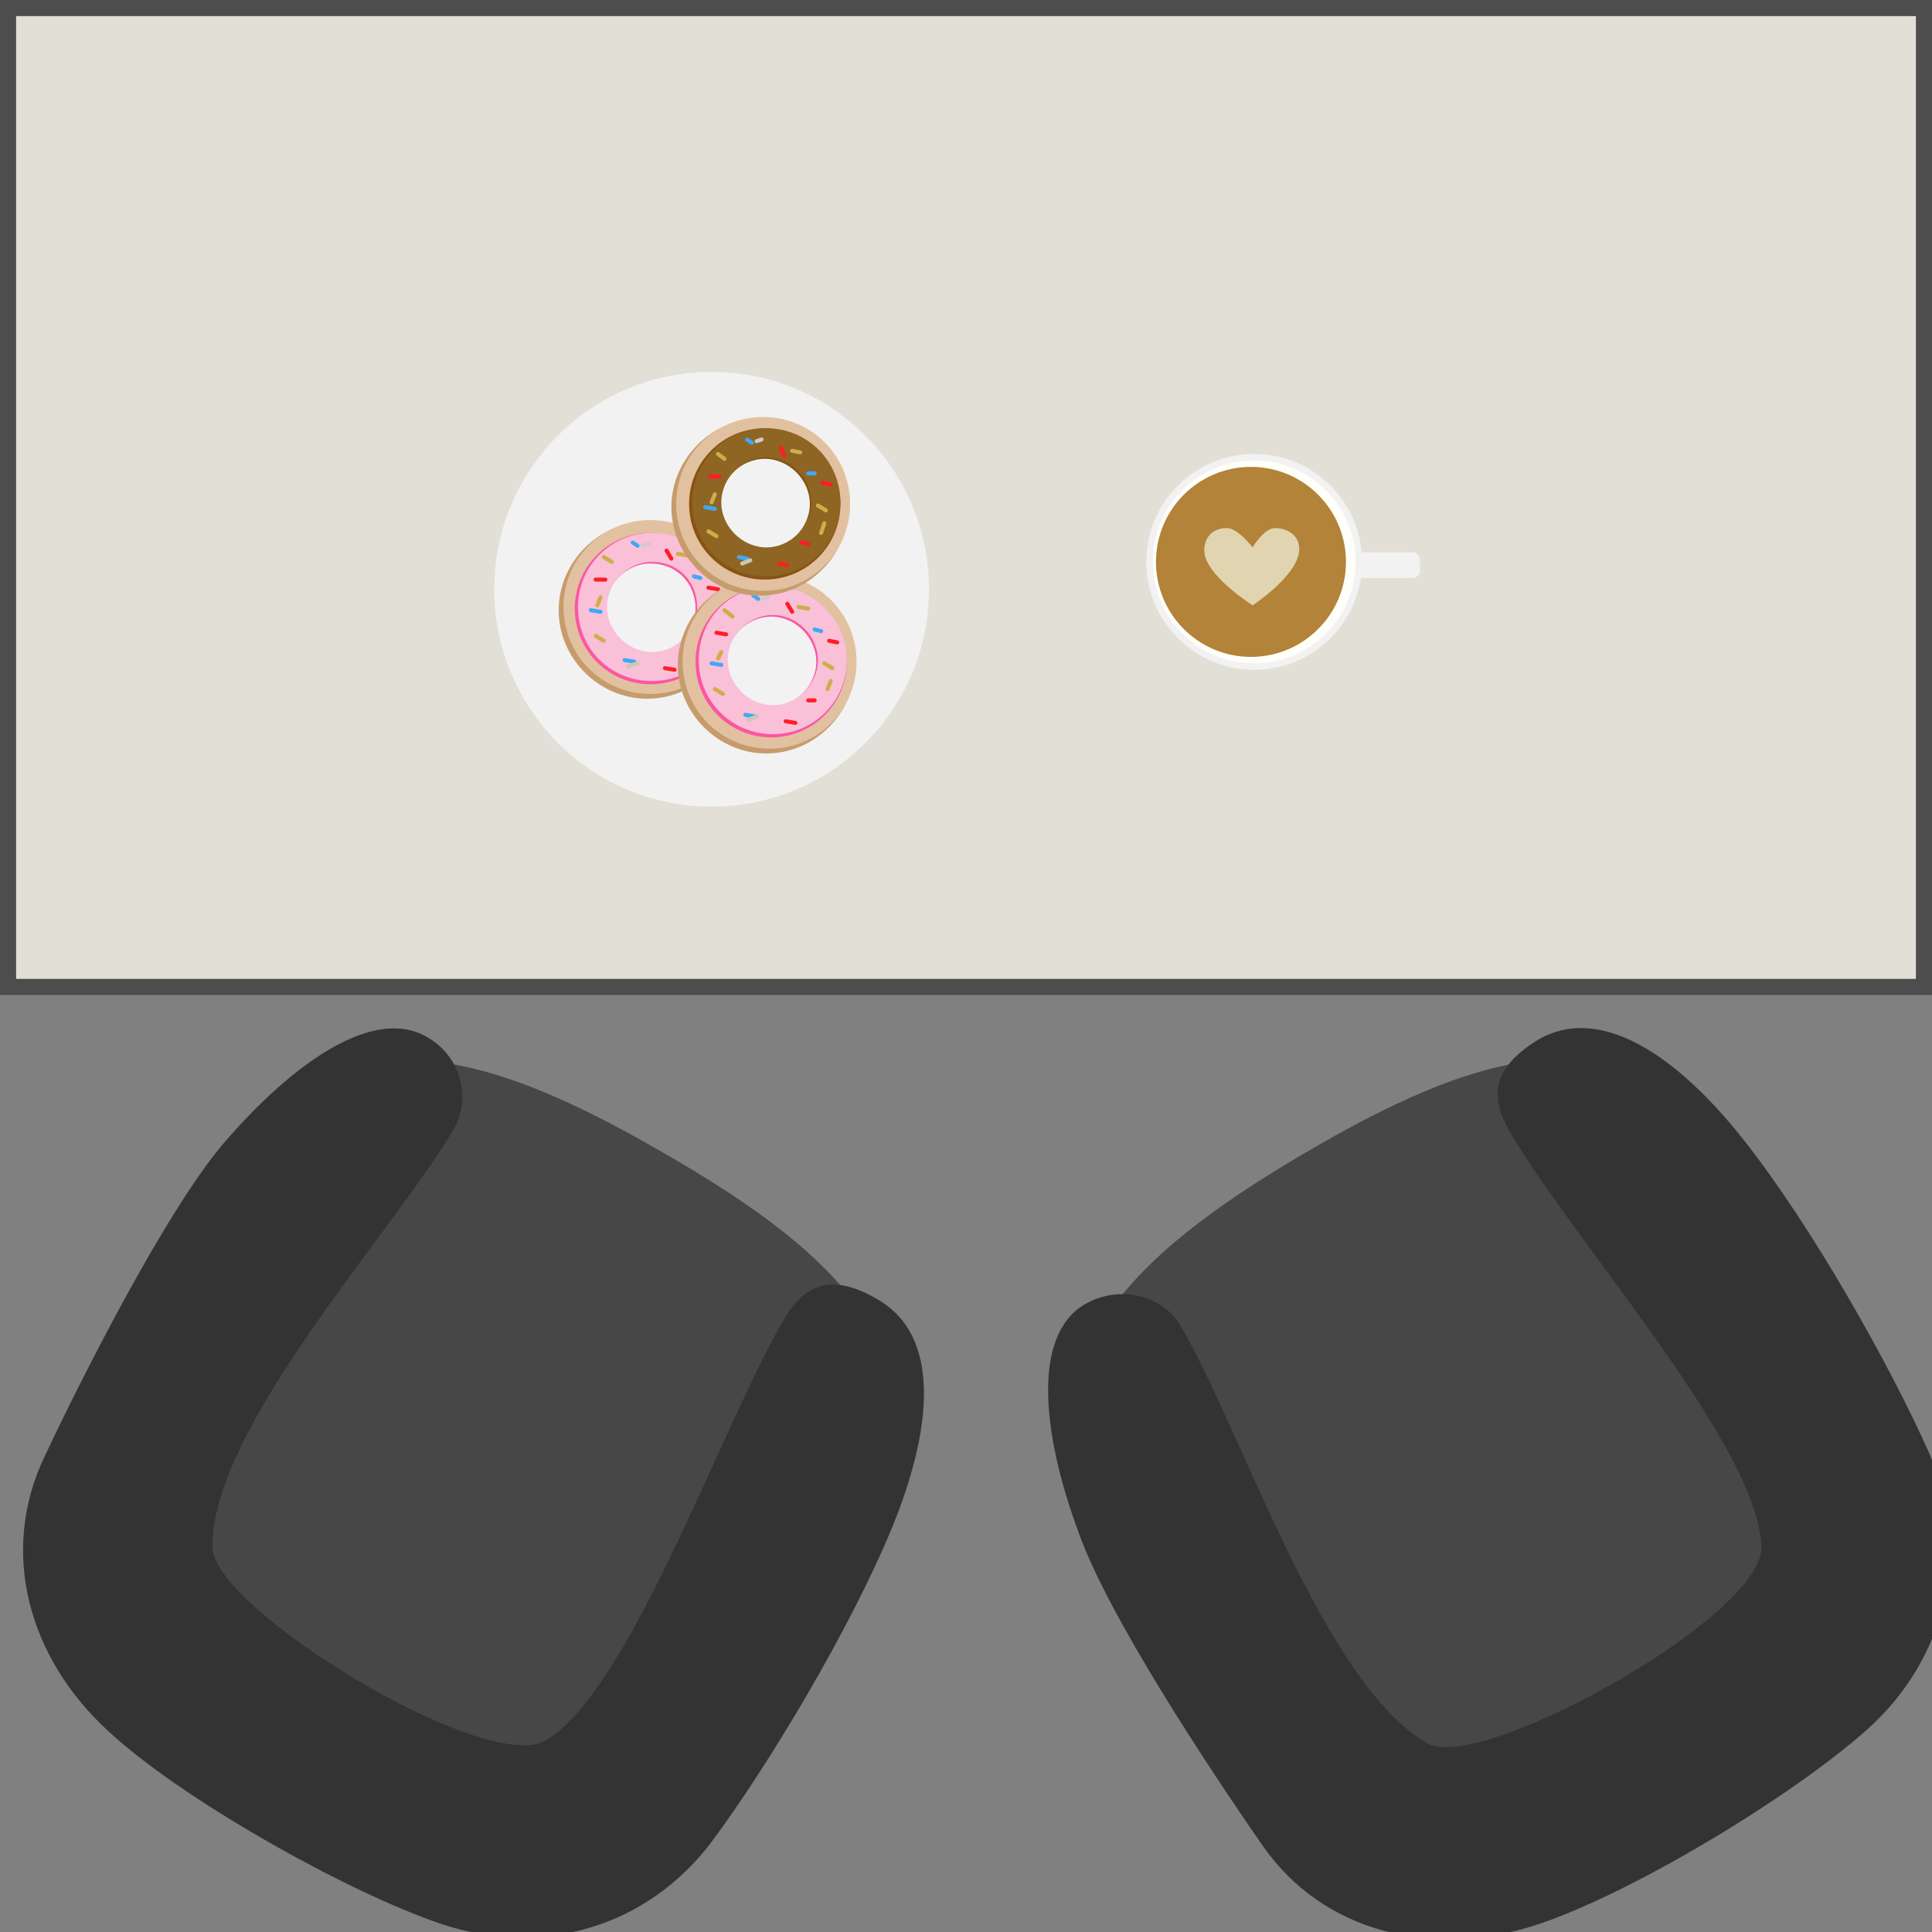 <?xml version="1.0" encoding="utf-8"?>
<!-- Generator: Adobe Illustrator 19.2.1, SVG Export Plug-In . SVG Version: 6.00 Build 0)  -->
<svg version="1.1" id="图层_1" xmlns="http://www.w3.org/2000/svg" xmlns:xlink="http://www.w3.org/1999/xlink" x="0px" y="0px"
	 viewBox="0 0 120 120" style="enable-background:new 0 0 120 120;" xml:space="preserve">
<rect x="0" y="0" width="120" height="120" fill="#808080" stroke="none"/>
<style type="text/css">
	.st0{fill:#474747;}
	.st1{fill:#333333;}
	.st2{fill:#E2E0D6;stroke:#4D4D4D;stroke-miterlimit:10;}
	.st3{fill:#F2F2F2;}
	.st4{fill:#FFFFFA;}
	.st5{fill:#B28338;}
	.st6{fill:#E1D4B0;}
	.st7{fill:#C69C6D;}
	.st8{fill:#E2C1A1;}
	.st9{fill:#FC56A1;}
	.st10{fill:#F9C0D8;}
	.st11{fill:none;stroke:#3FA9F5;stroke-width:0.25;stroke-linecap:round;stroke-miterlimit:10;}
	.st12{fill:none;stroke:#CCCCCC;stroke-width:0.25;stroke-linecap:round;stroke-miterlimit:10;}
	.st13{fill:none;stroke:#CFAD49;stroke-width:0.25;stroke-linecap:round;stroke-miterlimit:10;}
	.st14{fill:none;stroke:#FF1D25;stroke-width:0.25;stroke-linecap:round;stroke-miterlimit:10;}
	.st15{fill:none;stroke:#CBC8B8;stroke-width:0.25;stroke-linecap:round;stroke-miterlimit:10;}
	.st16{fill:#895313;}
	.st17{fill:#8E6523;}
</style>
<g>
	<path class="st0" d="M14.5,72.9c6.2-10.8,16-7.5,26.7-1.3c10.8,6.2,18.4,13,12.2,23.8c-6.2,10.7-23.5,20.5-34.2,14.3
		S8.3,83.7,14.5,72.9z"/>
	<path class="st1" d="M13.9,71c4.3-5,9.3-8.5,12.6-6.6c2.3,1.3,2.7,4,1.7,5.7c-3.6,6.2-15.1,18.6-15,26c0,3.8,17,14.2,20.7,12
		c5.2-3.1,10.7-19,14.7-26c1.3-2.3,3-3.1,5.9-1.4c4,2.3,3.4,8.1,0.9,14.2c-2.6,6.3-7.7,14.8-11.2,19.5c-4,5.3-10.5,7.2-16.8,5.1
		c-5.9-2-16.2-7.8-20.7-12c-4.9-4.5-6.8-11.1-3.9-17.1C5.3,85.1,10.4,75.1,13.9,71z"/>
</g>
<g>
	<path class="st0" d="M68.9,95.7c-6.3-10.7,1.3-17.7,12-24c10.7-6.3,20.5-9.7,26.8,1c6.3,10.7,6.4,30.6-4.4,37
		C92.7,116,75.3,106.4,68.9,95.7z"/>
	<path class="st1" d="M67,95.2C64.7,89,64.1,82.9,67.4,81c2.3-1.3,4.9-0.4,5.9,1.3c3.7,6.2,8.9,22.4,15.4,26
		c3.3,1.8,20.8-7.9,20.7-12.2c-0.1-6.1-11.4-18.7-15.5-25.6c-1.4-2.3-1.3-4.1,1.6-5.9c3.9-2.3,8.7,1,12.8,6.2
		c4.2,5.3,9.1,14,11.5,19.4c2.7,6.1,1.1,12.8-3.8,17.2c-4.7,4.2-14.8,10.3-20.7,12.2c-6.3,2-13.1,0.5-16.9-5
		C75,109.7,68.8,100.3,67,95.2z"/>
</g>
<rect x="0.5" y="0.5" class="st2" width="119" height="60.8"/>
<g id="coffee">
	<path class="st3" d="M88.2,35.4c0,0.3-0.2,0.5-0.5,0.5h-3.2c-0.3,0-0.5-0.2-0.5-0.5v-0.6c0-0.3,0.2-0.5,0.5-0.5h3.2
		c0.3,0,0.5,0.2,0.5,0.5V35.4z"/>
	<circle class="st3" cx="77.9" cy="34.9" r="6.7"/>
	<circle class="st4" cx="77.9" cy="34.9" r="6.3"/>
	<circle class="st5" cx="77.7" cy="34.9" r="5.9"/>
	<path class="st6" d="M80.7,34.1c0,1.6-2.9,3.5-2.9,3.5s-3-1.9-3-3.4c0-1,0.7-1.4,1.4-1.4c0.7,0,1.6,1.2,1.6,1.2s0.7-1.2,1.4-1.2
		C79.9,32.8,80.7,33.2,80.7,34.1z"/>
</g>
<g id="donut">
	<circle class="st3" cx="44.2" cy="36.6" r="13.5"/>
	<g id="do">
		<path class="st7" d="M45.7,37.9c0,3-2.5,5.5-5.5,5.5s-5.5-2.5-5.5-5.5c0-3,2.5-5.5,5.5-5.5S45.7,34.9,45.7,37.9z M40.2,33.8
			c-2.3,0-4.2,1.9-4.2,4.2s1.9,4.2,4.2,4.2c2.3,0,4.2-1.9,4.2-4.2C44.3,35.6,42.5,33.8,40.2,33.8z"/>
		<path class="st8" d="M45.8,37.7c0,3-2.4,5.4-5.4,5.4c-3,0-5.4-2.4-5.4-5.4c0-3,2.4-5.4,5.4-5.4C43.4,32.3,45.8,34.8,45.8,37.7z
			 M40.4,33.7c-2.3,0-4.1,1.8-4.1,4.1c0,2.3,1.8,4.1,4.1,4.1c2.3,0,4.1-1.8,4.1-4.1C44.4,35.5,42.6,33.7,40.4,33.7z"/>
		<path class="st9" d="M45.1,37.8c0,2.6-2.1,4.7-4.7,4.7c-2.6,0-4.7-2.1-4.7-4.7c0-2.6,2.1-4.7,4.7-4.7C43,33.1,45.1,35.2,45.1,37.8
			z M40.4,35c-1.5,0-2.8,1.3-2.8,2.8s1.3,2.8,2.8,2.8c1.5,0,2.8-1.3,2.8-2.8C43.2,36.2,42,35,40.4,35z"/>
		<path class="st10" d="M45.1,37.7c0,2.5-2,4.6-4.6,4.6s-4.6-2-4.6-4.6c0-2.5,2-4.6,4.6-4.6S45.1,35.2,45.1,37.7z M40.5,34.9
			c-1.5,0-2.8,1.3-2.8,2.8c0,1.5,1.3,2.8,2.8,2.8c1.5,0,2.8-1.3,2.8-2.8C43.3,36.1,42.1,34.9,40.5,34.9z"/>
		<g>
			<line class="st11" x1="39.3" y1="33.7" x2="39.6" y2="33.9"/>
			<line class="st12" x1="39.9" y1="33.9" x2="40.3" y2="33.8"/>
			<line class="st13" x1="37.5" y1="34.6" x2="38" y2="34.9"/>
			<line class="st14" x1="37" y1="36" x2="37.6" y2="36"/>
			<line class="st13" x1="37" y1="39.5" x2="37.5" y2="39.8"/>
			<line class="st13" x1="43.9" y1="39.5" x2="44.1" y2="39"/>
			<line class="st13" x1="43.8" y1="37.8" x2="44.3" y2="38.1"/>
			<line class="st14" x1="41.3" y1="41.5" x2="41.9" y2="41.6"/>
			<line class="st11" x1="38.8" y1="41" x2="39.4" y2="41.1"/>
			<line class="st15" x1="39" y1="41.4" x2="39.6" y2="41.2"/>
			<line class="st11" x1="36.7" y1="37.9" x2="37.3" y2="38"/>
			<line class="st13" x1="37.1" y1="37.6" x2="37.3" y2="37.1"/>
			<line class="st14" x1="44" y1="36.5" x2="44.6" y2="36.6"/>
			<line class="st14" x1="42.7" y1="40.2" x2="43.1" y2="40.2"/>
			<line class="st11" x1="43.1" y1="35.8" x2="43.5" y2="35.9"/>
			<line class="st13" x1="42.1" y1="34.4" x2="42.7" y2="34.5"/>
			<line class="st14" x1="41.4" y1="34.2" x2="41.7" y2="34.7"/>
		</g>
	</g>
	<g id="do_1_">
		<path class="st7" d="M53.1,41.3c0,3-2.5,5.5-5.5,5.5c-3,0-5.5-2.5-5.5-5.5s2.5-5.5,5.5-5.5C50.7,35.8,53.1,38.2,53.1,41.3z
			 M47.6,37.1c-2.3,0-4.2,1.9-4.2,4.2s1.9,4.2,4.2,4.2c2.3,0,4.2-1.9,4.2-4.2S49.9,37.1,47.6,37.1z"/>
		<path class="st8" d="M53.2,41.1c0,3-2.4,5.4-5.4,5.4s-5.4-2.4-5.4-5.4c0-3,2.4-5.4,5.4-5.4S53.2,38.1,53.2,41.1z M47.8,37
			c-2.3,0-4.1,1.8-4.1,4.1s1.8,4.1,4.1,4.1s4.1-1.8,4.1-4.1S50.1,37,47.8,37z"/>
		<path class="st9" d="M52.6,41.1c0,2.6-2.1,4.7-4.7,4.7c-2.6,0-4.7-2.1-4.7-4.7c0-2.6,2.1-4.7,4.7-4.7
			C50.5,36.4,52.6,38.5,52.6,41.1z M47.9,38.3c-1.5,0-2.8,1.3-2.8,2.8c0,1.5,1.3,2.8,2.8,2.8c1.5,0,2.8-1.3,2.8-2.8
			C50.7,39.6,49.4,38.3,47.9,38.3z"/>
		<path class="st10" d="M52.6,41c0,2.5-2,4.6-4.6,4.6c-2.5,0-4.6-2-4.6-4.6s2-4.6,4.6-4.6C50.5,36.4,52.6,38.5,52.6,41z M48,38.2
			c-1.5,0-2.8,1.3-2.8,2.8c0,1.5,1.3,2.8,2.8,2.8c1.5,0,2.8-1.3,2.8-2.8C50.8,39.5,49.5,38.2,48,38.2z"/>
		<g>
			<line class="st11" x1="46.8" y1="37" x2="47.1" y2="37.2"/>
			<line class="st12" x1="47.4" y1="37.2" x2="47.7" y2="37.1"/>
			<line class="st13" x1="45" y1="37.9" x2="45.5" y2="38.3"/>
			<line class="st14" x1="44.5" y1="39.3" x2="45.1" y2="39.4"/>
			<line class="st13" x1="44.4" y1="42.8" x2="44.9" y2="43.1"/>
			<line class="st13" x1="51.4" y1="42.8" x2="51.6" y2="42.3"/>
			<line class="st13" x1="51.2" y1="41.2" x2="51.7" y2="41.5"/>
			<line class="st14" x1="48.8" y1="44.8" x2="49.4" y2="44.9"/>
			<line class="st11" x1="46.3" y1="44.4" x2="46.9" y2="44.5"/>
			<line class="st15" x1="46.5" y1="44.7" x2="47" y2="44.5"/>
			<line class="st11" x1="44.2" y1="41.2" x2="44.8" y2="41.3"/>
			<line class="st13" x1="44.6" y1="40.9" x2="44.8" y2="40.5"/>
			<line class="st14" x1="51.5" y1="39.8" x2="52" y2="39.9"/>
			<line class="st14" x1="50.2" y1="43.5" x2="50.6" y2="43.5"/>
			<line class="st11" x1="50.6" y1="39.1" x2="51" y2="39.2"/>
			<line class="st13" x1="49.6" y1="37.7" x2="50.2" y2="37.8"/>
			<line class="st14" x1="48.9" y1="37.5" x2="49.2" y2="38"/>
		</g>
	</g>
	<g id="do_2_">
		<path class="st7" d="M52.7,31.5c0,3-2.5,5.5-5.5,5.5s-5.5-2.5-5.5-5.5c0-3,2.5-5.5,5.5-5.5C50.3,26,52.7,28.5,52.7,31.5z
			 M47.2,27.4c-2.3,0-4.2,1.9-4.2,4.2c0,2.3,1.9,4.2,4.2,4.2c2.3,0,4.2-1.9,4.2-4.2C51.4,29.2,49.5,27.4,47.2,27.4z"/>
		<path class="st8" d="M52.8,31.3c0,3-2.4,5.4-5.4,5.4c-3,0-5.4-2.4-5.4-5.4s2.4-5.4,5.4-5.4C50.4,25.9,52.8,28.3,52.8,31.3z
			 M47.4,27.2c-2.3,0-4.1,1.8-4.1,4.1s1.8,4.1,4.1,4.1c2.3,0,4.1-1.8,4.1-4.1S49.7,27.2,47.4,27.2z"/>
		<path class="st16" d="M52.2,31.3c0,2.6-2.1,4.7-4.7,4.7c-2.6,0-4.7-2.1-4.7-4.7s2.1-4.7,4.7-4.7C50.1,26.7,52.2,28.8,52.2,31.3z
			 M47.5,28.5c-1.5,0-2.8,1.3-2.8,2.8c0,1.5,1.3,2.8,2.8,2.8c1.5,0,2.8-1.3,2.8-2.8C50.3,29.8,49,28.5,47.5,28.5z"/>
		<path class="st17" d="M52.2,31.2c0,2.5-2,4.6-4.6,4.6s-4.6-2-4.6-4.6c0-2.5,2-4.6,4.6-4.6S52.2,28.7,52.2,31.2z M47.6,28.4
			c-1.5,0-2.8,1.3-2.8,2.8c0,1.5,1.3,2.8,2.8,2.8s2.8-1.3,2.8-2.8C50.4,29.7,49.1,28.4,47.6,28.4z"/>
		<g>
			<line class="st11" x1="46.4" y1="27.3" x2="46.7" y2="27.5"/>
			<line class="st12" x1="47" y1="27.4" x2="47.3" y2="27.3"/>
			<line class="st13" x1="44.6" y1="28.2" x2="45" y2="28.5"/>
			<line class="st14" x1="44.1" y1="29.6" x2="44.7" y2="29.6"/>
			<line class="st13" x1="44" y1="33" x2="44.5" y2="33.3"/>
			<line class="st13" x1="51" y1="33.1" x2="51.2" y2="32.5"/>
			<line class="st13" x1="50.8" y1="31.4" x2="51.3" y2="31.7"/>
			<line class="st14" x1="48.4" y1="35" x2="48.9" y2="35.1"/>
			<line class="st11" x1="45.9" y1="34.6" x2="46.4" y2="34.7"/>
			<line class="st15" x1="46.1" y1="35" x2="46.6" y2="34.8"/>
			<line class="st11" x1="43.8" y1="31.5" x2="44.4" y2="31.6"/>
			<line class="st13" x1="44.2" y1="31.2" x2="44.4" y2="30.7"/>
			<line class="st14" x1="51.1" y1="30" x2="51.6" y2="30.1"/>
			<line class="st14" x1="49.8" y1="33.7" x2="50.2" y2="33.8"/>
			<line class="st11" x1="50.2" y1="29.4" x2="50.6" y2="29.4"/>
			<line class="st13" x1="49.2" y1="28" x2="49.7" y2="28.1"/>
			<line class="st14" x1="48.5" y1="27.8" x2="48.7" y2="28.3"/>
		</g>
	</g>
</g>
</svg>
